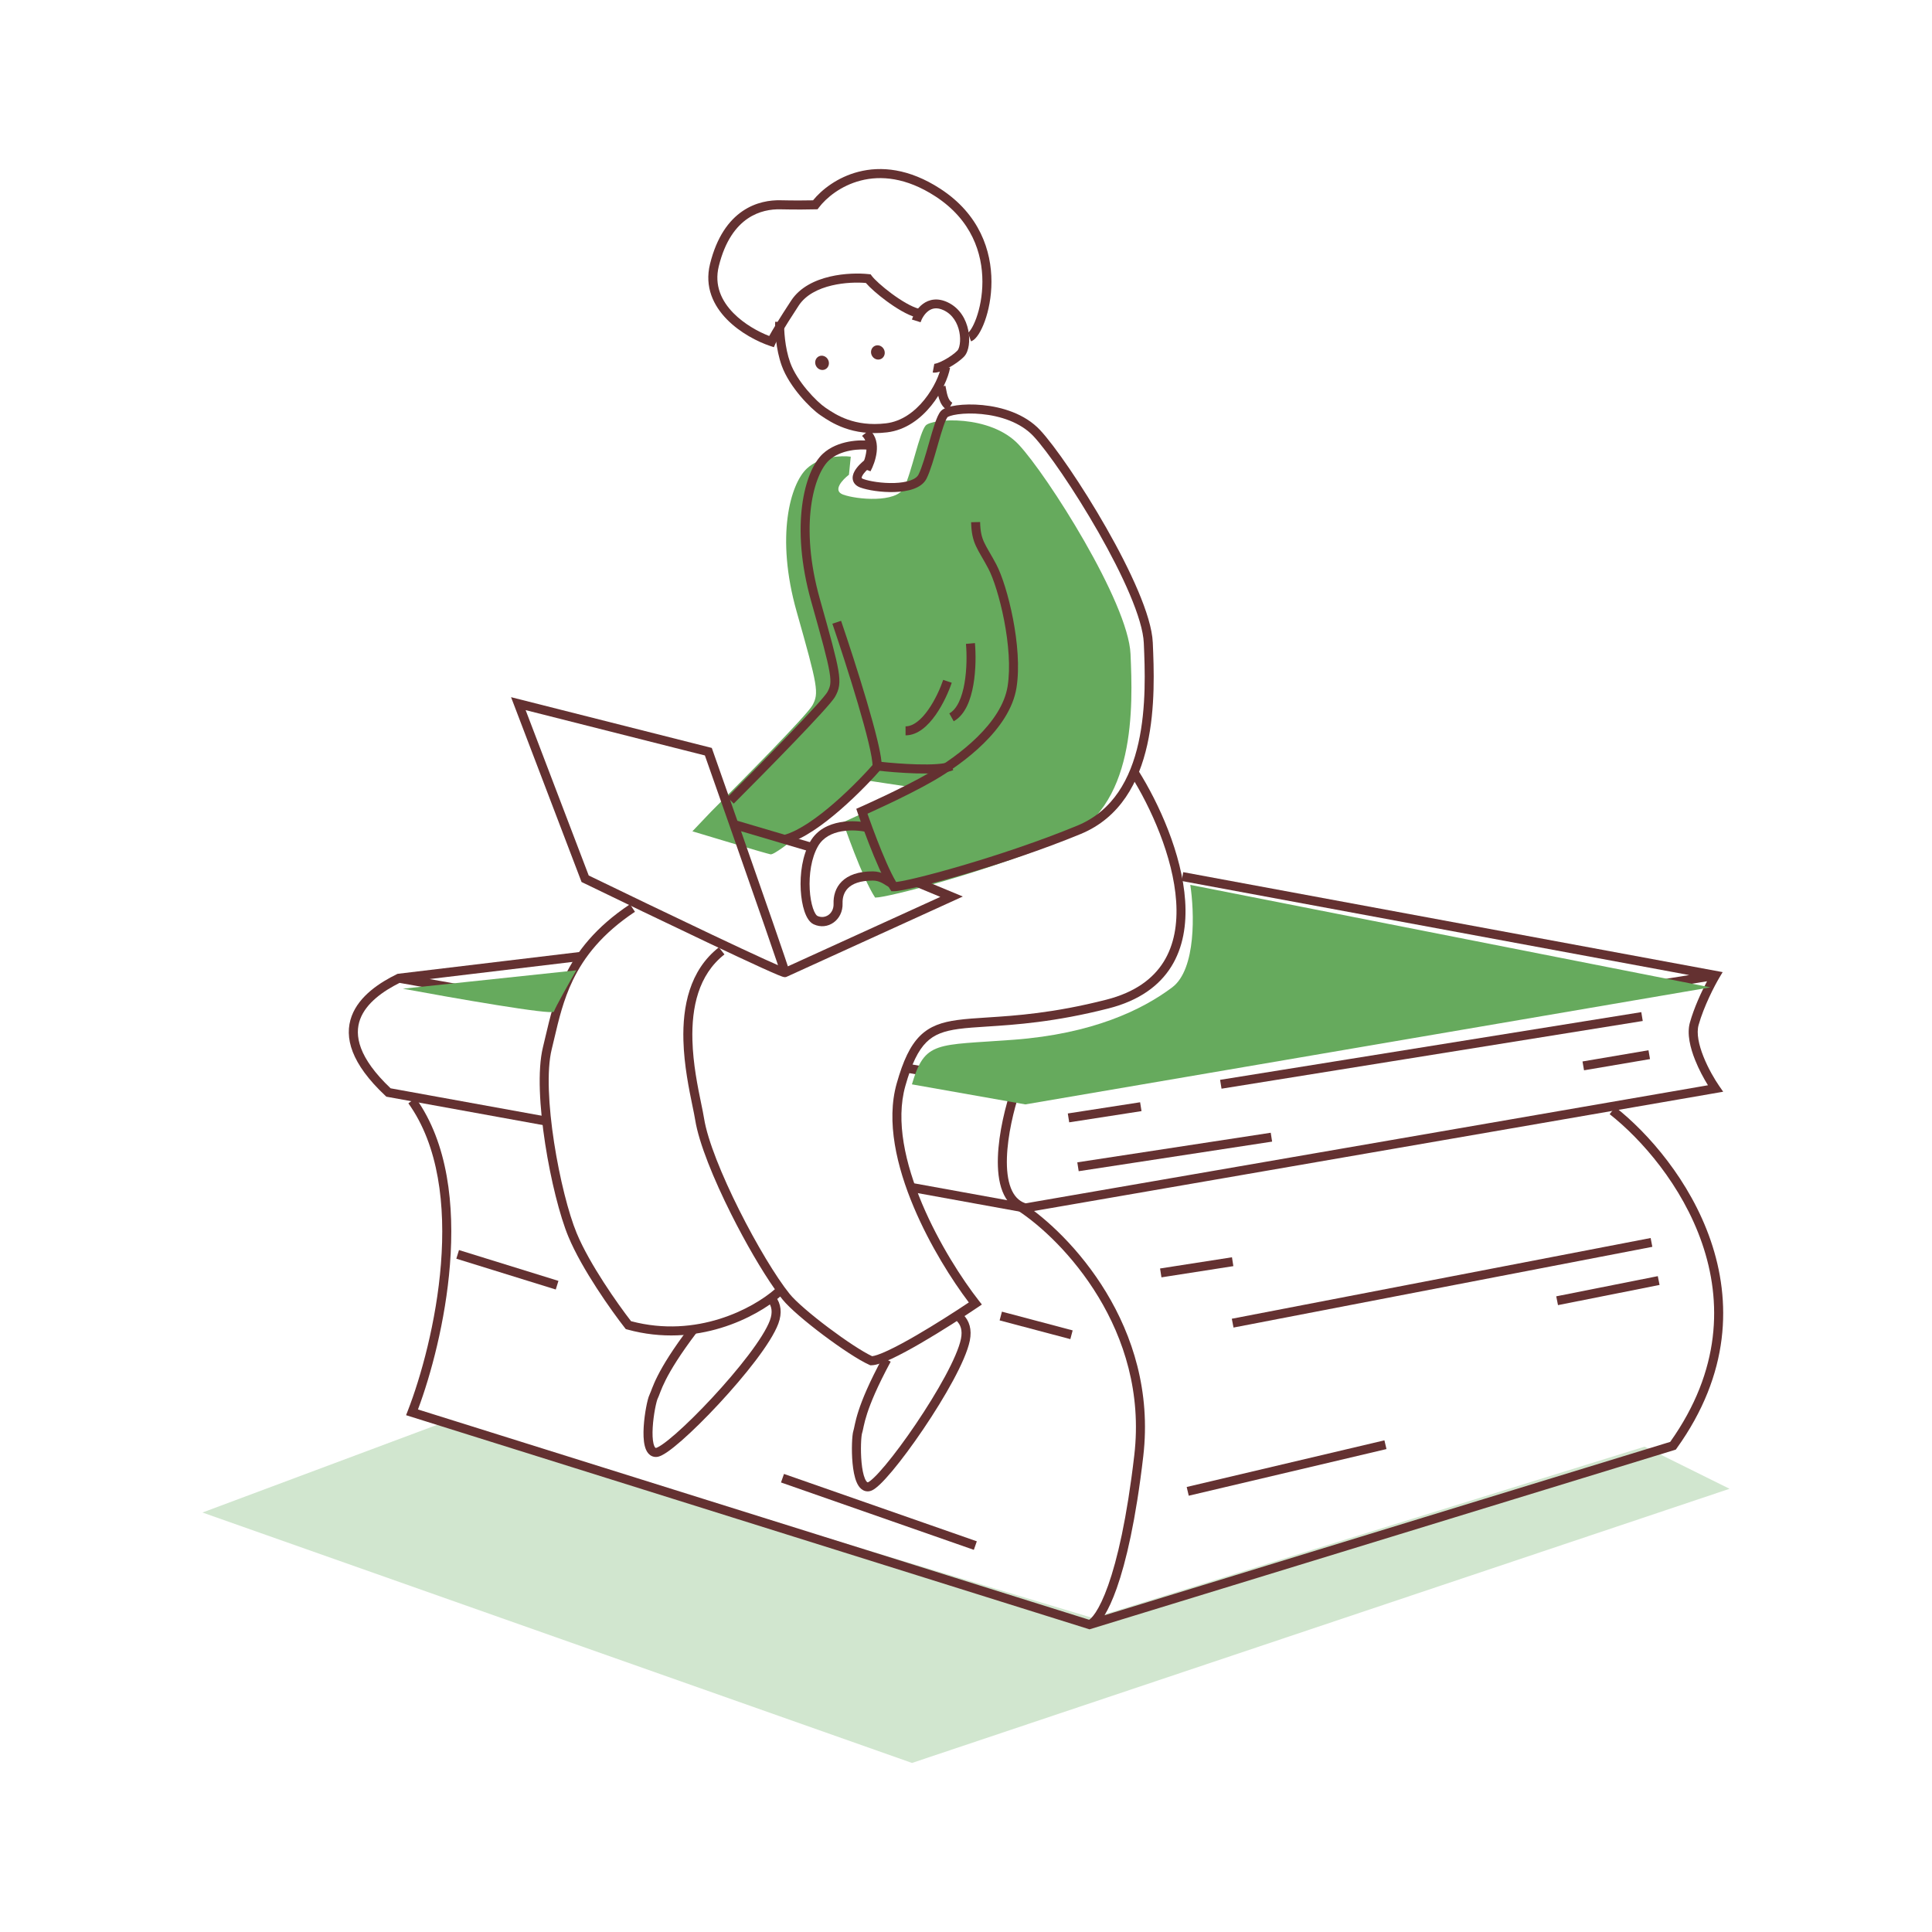 <svg width="400" height="400" viewBox="0 0 400 400" fill="none" xmlns="http://www.w3.org/2000/svg">
<path opacity="0.3" d="M358.084 308.238L340.492 299.516L226.241 334.986L91.773 294.521L41.916 313.151L188.824 365L358.084 308.238Z" fill="#66AA5D"/>
<path d="M176.141 94.551C174.272 94.302 169.844 94.439 167.079 96.98C163.623 100.157 160.54 111.089 164.93 126.6C169.321 142.11 169.601 143.512 168.2 146.034C167.079 148.053 153.782 161.514 147.274 167.992L143.354 172.112C148.18 173.576 158.17 176.578 159.515 176.877C160.86 177.176 172.843 166.724 178.666 161.46L189.126 163.04C183.41 166.345 174.553 170.234 174.553 170.234C174.553 170.234 178.476 181.727 181.185 185.838C183.988 185.838 203.98 180.512 219.675 174.065C235.369 167.618 234.528 146.034 234.061 135.383C233.594 124.731 216.779 98.288 210.893 92.028C205.008 85.768 192.956 86.609 191.649 88.104C190.341 89.599 188.753 97.821 187.164 100.998C185.576 104.175 177.355 103.427 174.553 102.4C172.311 101.577 174.428 99.316 175.767 98.288L176.141 94.551Z" fill="#66AA5D"/>
<path fill-rule="evenodd" clip-rule="evenodd" d="M168.331 41.474C170.123 39.272 173.378 36.686 177.737 35.565C182.375 34.372 188.184 34.858 194.682 39.082C202.867 44.4 205.27 51.975 205.27 58.31C205.27 61.465 204.676 64.325 203.903 66.473C203.517 67.545 203.079 68.463 202.632 69.159C202.409 69.507 202.173 69.817 201.926 70.068C201.689 70.309 201.394 70.546 201.043 70.671L200.413 68.905C200.41 68.906 200.408 68.906 200.408 68.906C200.408 68.906 200.471 68.874 200.592 68.751C200.722 68.619 200.88 68.42 201.056 68.145C201.408 67.597 201.789 66.815 202.141 65.837C202.843 63.885 203.397 61.24 203.397 58.31C203.397 52.476 201.211 45.56 193.663 40.655C187.576 36.7 182.303 36.327 178.203 37.382C174.063 38.446 171.038 40.988 169.542 42.967L169.271 43.325L168.823 43.338C167.747 43.37 164.802 43.414 161.563 43.338C159.677 43.294 157.15 43.647 154.784 45.263C152.434 46.868 150.135 49.794 148.821 55.101C147.837 59.078 149.384 62.316 151.85 64.825C154.08 67.093 157.004 68.695 159.257 69.565C159.904 68.386 161.294 66.058 163.798 62.239C165.636 59.436 168.782 57.984 171.807 57.271C174.847 56.554 177.924 56.544 179.854 56.757L180.261 56.801L180.504 57.13C181.04 57.856 182.653 59.344 184.615 60.794C186.577 62.243 188.697 63.509 190.2 63.911L189.717 65.723C187.85 65.224 185.49 63.77 183.503 62.303C181.733 60.995 180.106 59.562 179.269 58.584C177.5 58.432 174.842 58.482 172.236 59.096C169.42 59.76 166.822 61.044 165.364 63.268C162.061 68.305 160.781 70.625 160.567 71.107L160.221 71.886L159.414 71.615C156.895 70.769 153.262 68.935 150.516 66.141C147.749 63.326 145.815 59.45 147.004 54.649C148.406 48.983 150.929 45.625 153.729 43.713C156.514 41.811 159.465 41.413 161.606 41.463C164.439 41.529 167.043 41.503 168.331 41.474Z" fill="#643131"/>
<path fill-rule="evenodd" clip-rule="evenodd" d="M191.07 62.928C189.854 63.828 189.122 65.19 188.803 66.157L190.593 66.717C190.838 65.977 191.394 64.987 192.209 64.384C192.603 64.092 193.044 63.9 193.54 63.849C194.034 63.799 194.647 63.883 195.396 64.24C197.256 65.125 198.259 66.903 198.624 68.728C198.804 69.634 198.818 70.512 198.713 71.228C198.602 71.98 198.383 72.42 198.226 72.582C197.611 73.22 196.55 73.967 195.495 74.535C194.973 74.816 194.482 75.037 194.078 75.176C193.654 75.321 193.462 75.327 193.441 75.327C193.439 75.327 193.439 75.327 193.439 75.327L193.103 77.128C193.623 77.22 194.222 77.067 194.702 76.902C195.233 76.72 195.822 76.45 196.405 76.136C197.56 75.515 198.802 74.66 199.598 73.834C200.146 73.265 200.444 72.378 200.574 71.486C200.71 70.558 200.688 69.474 200.469 68.379C200.035 66.201 198.782 63.815 196.223 62.596C195.204 62.111 194.239 61.938 193.344 62.029C192.451 62.12 191.691 62.468 191.07 62.928Z" fill="#643131"/>
<path fill-rule="evenodd" clip-rule="evenodd" d="M179.363 93.413C179.213 94.734 178.692 96.052 178.263 96.846L180.227 97.575C180.73 96.645 181.329 95.136 181.505 93.58C181.678 92.057 181.47 90.26 180.02 89.012L178.47 90.249C179.259 90.928 179.516 92.058 179.363 93.413Z" fill="#643131"/>
<path fill-rule="evenodd" clip-rule="evenodd" d="M160.49 66.617C160.425 68.225 160.602 72.26 161.853 75.728C162.653 77.944 164.153 80.159 165.671 81.965C167.187 83.769 168.792 85.25 169.87 85.974C169.92 86.008 169.971 86.043 170.025 86.079C172.092 87.472 176.408 90.379 183.664 89.513C187.551 89.049 190.637 86.655 192.808 83.974C194.974 81.299 196.331 78.217 196.706 76.139L194.869 75.802C194.559 77.519 193.36 80.316 191.361 82.784C189.368 85.246 186.68 87.258 183.445 87.644C176.872 88.428 173.031 85.841 171.062 84.514C171.009 84.478 170.956 84.443 170.906 84.409C170.022 83.815 168.545 82.473 167.097 80.749C165.65 79.027 164.302 77.008 163.608 75.084C162.469 71.927 162.297 68.159 162.356 66.694L160.49 66.617Z" fill="#643131"/>
<path d="M180.501 73.595C180.87 74.335 181.731 74.654 182.425 74.308C183.118 73.963 183.382 73.082 183.013 72.343C182.644 71.603 181.783 71.284 181.089 71.63C180.396 71.975 180.132 72.855 180.501 73.595Z" fill="#643131"/>
<path d="M168.942 75.748C169.311 76.487 170.172 76.806 170.865 76.461C171.559 76.115 171.822 75.235 171.453 74.495C171.084 73.755 170.223 73.436 169.53 73.782C168.836 74.128 168.573 75.008 168.942 75.748Z" fill="#643131"/>
<path fill-rule="evenodd" clip-rule="evenodd" d="M195.889 80.613C195.841 80.354 195.791 80.086 195.738 79.862L193.918 80.293C193.96 80.47 193.995 80.664 194.038 80.897C194.059 81.01 194.082 81.132 194.108 81.266C194.182 81.652 194.276 82.096 194.418 82.54C194.698 83.414 195.204 84.426 196.262 85.01L197.166 83.371C196.72 83.126 196.42 82.657 196.2 81.97C196.093 81.633 196.015 81.276 195.945 80.912C195.926 80.816 195.908 80.715 195.889 80.613Z" fill="#643131"/>
<path fill-rule="evenodd" clip-rule="evenodd" d="M196.143 84.341C195.652 84.503 195.114 84.743 194.776 85.131C194.523 85.422 194.311 85.813 194.129 86.211C193.941 86.623 193.755 87.111 193.572 87.641C193.206 88.701 192.83 89.993 192.452 91.311C192.407 91.468 192.363 91.626 192.318 91.783C191.592 94.32 190.875 96.832 190.175 98.237C189.934 98.721 189.389 99.154 188.464 99.477C187.552 99.795 186.395 99.961 185.149 100C182.643 100.079 180.02 99.644 178.761 99.18C178.565 99.108 178.469 99.039 178.428 99C178.409 98.982 178.401 98.97 178.399 98.967C178.397 98.964 178.396 98.962 178.396 98.961C178.393 98.951 178.37 98.821 178.532 98.511C178.853 97.894 179.586 97.171 180.217 96.684L179.084 95.2C178.381 95.743 177.391 96.666 176.882 97.644C176.629 98.131 176.414 98.785 176.602 99.464C176.806 100.196 177.391 100.668 178.12 100.936C179.653 101.501 182.523 101.954 185.207 101.87C186.556 101.827 187.919 101.648 189.075 101.244C190.218 100.845 191.291 100.179 191.841 99.073C192.621 97.505 193.384 94.835 194.082 92.386C194.136 92.199 194.189 92.013 194.242 91.828C194.621 90.504 194.984 89.259 195.331 88.255C195.504 87.753 195.668 87.327 195.822 86.991C195.982 86.64 196.105 86.446 196.177 86.363C196.176 86.365 196.177 86.364 196.182 86.36C196.211 86.34 196.355 86.24 196.726 86.117C197.121 85.987 197.661 85.866 198.324 85.775C199.647 85.594 201.381 85.544 203.264 85.731C207.058 86.106 211.264 87.419 213.976 90.316C216.832 93.368 222.444 101.474 227.415 110.192C229.894 114.539 232.197 119.009 233.906 123.044C235.627 127.106 236.703 130.629 236.812 133.117C237.045 138.46 237.361 146.408 235.705 153.811C234.051 161.206 230.473 167.872 223.052 170.935C215.271 174.145 206.413 177.081 199.149 179.215C195.518 180.282 192.292 181.146 189.806 181.742C188.562 182.04 187.51 182.27 186.687 182.424C186.207 182.515 185.825 182.575 185.539 182.611C184.305 180.553 182.824 177.048 181.6 173.892C180.946 172.207 180.376 170.648 179.969 169.511C179.825 169.106 179.701 168.754 179.601 168.47C179.799 168.381 180.031 168.276 180.292 168.157C181.212 167.739 182.499 167.146 183.964 166.45C186.888 165.06 190.547 163.247 193.429 161.572C196.45 159.818 200.337 157.177 203.645 153.925C206.938 150.688 209.755 146.749 210.453 142.391C211.13 138.164 210.643 132.847 209.727 128.104C208.812 123.366 207.44 119.052 206.259 116.828C205.746 115.86 205.289 115.072 204.897 114.394C204.856 114.322 204.815 114.252 204.775 114.183C204.353 113.452 204.022 112.867 203.758 112.293C203.251 111.192 202.968 110.084 202.924 108.081L201.063 108.123C201.111 110.329 201.434 111.7 202.068 113.078C202.373 113.742 202.747 114.398 203.165 115.122C203.205 115.191 203.246 115.262 203.287 115.333C203.679 116.011 204.119 116.772 204.616 117.709C205.67 119.694 206.998 123.798 207.899 128.461C208.798 133.118 209.241 138.184 208.615 142.094C208.01 145.873 205.52 149.465 202.343 152.588C199.181 155.696 195.434 158.247 192.497 159.953C189.683 161.587 186.081 163.375 183.168 164.759C181.714 165.45 180.437 166.038 179.525 166.453C179.068 166.66 178.703 166.824 178.452 166.937C178.327 166.993 178.23 167.036 178.164 167.065C178.132 167.079 178.107 167.09 178.09 167.098L178.067 167.108L178.066 167.108L178.066 167.108C178.066 167.109 178.066 167.109 178.44 167.965C177.559 168.267 177.559 168.267 177.559 168.267L177.559 168.268L177.56 168.27L177.562 168.276L177.571 168.302C177.579 168.324 177.59 168.357 177.605 168.4C177.634 168.487 177.678 168.613 177.735 168.776C177.848 169.101 178.012 169.569 178.217 170.143C178.628 171.292 179.204 172.866 179.865 174.571C181.175 177.947 182.86 181.946 184.273 184.1L184.549 184.521H185.05C185.496 184.521 186.19 184.421 187.03 184.263C187.893 184.101 188.977 183.864 190.238 183.561C192.761 182.956 196.018 182.084 199.671 181.011C206.976 178.865 215.9 175.908 223.759 172.665C231.977 169.274 235.801 161.91 237.522 154.222C239.24 146.542 238.904 138.355 238.672 133.035C238.548 130.192 237.355 126.407 235.62 122.311C233.873 118.187 231.532 113.649 229.031 109.262C224.041 100.512 218.342 92.25 215.333 89.035C212.179 85.665 207.448 84.265 203.446 83.869C201.431 83.669 199.551 83.719 198.073 83.921C197.335 84.022 196.677 84.164 196.143 84.341ZM178.44 167.965L177.559 168.267L177.283 167.454L178.066 167.108L178.44 167.965ZM176.017 93.288C177.595 92.987 179.063 93.016 179.9 93.128L180.146 91.274C179.12 91.136 177.451 91.11 175.669 91.45C173.889 91.79 171.913 92.513 170.363 93.944C168.405 95.752 166.729 99.544 166.066 104.709C165.397 109.921 165.737 116.666 167.956 124.539C170.151 132.328 171.296 136.499 171.727 139.044C171.941 140.306 171.966 141.095 171.883 141.687C171.803 142.258 171.617 142.705 171.296 143.285C171.207 143.446 170.937 143.811 170.447 144.395C169.977 144.956 169.352 145.663 168.605 146.483C167.113 148.122 165.156 150.192 163.027 152.405C158.769 156.832 153.84 161.817 150.6 165.057L151.913 166.383C155.159 163.138 160.097 158.143 164.366 153.705C166.499 151.487 168.47 149.403 169.979 147.745C170.733 146.917 171.377 146.189 171.871 145.601C172.345 145.036 172.733 144.538 172.924 144.193C173.301 143.511 173.603 142.835 173.727 141.947C173.848 141.081 173.791 140.075 173.563 138.73C173.11 136.06 171.928 131.766 169.747 124.029C167.59 116.374 167.279 109.884 167.913 104.948C168.553 99.964 170.136 96.694 171.623 95.322C172.828 94.208 174.436 93.59 176.017 93.288Z" fill="#643131"/>
<path fill-rule="evenodd" clip-rule="evenodd" d="M179.414 145.053C177.662 139.128 175.548 132.671 174.136 128.533L172.335 129.132C173.742 133.254 175.847 139.686 177.59 145.579C178.462 148.527 179.24 151.33 179.795 153.639C180.36 155.989 180.664 157.714 180.647 158.571L180.631 159.421L181.486 159.521C183.518 159.758 186.731 160.043 189.779 160.126C191.302 160.167 192.8 160.159 194.097 160.066C195.365 159.976 196.544 159.799 197.365 159.452L196.617 157.726C196.107 157.942 195.2 158.105 193.96 158.194C192.75 158.28 191.321 158.29 189.831 158.249C187.225 158.178 184.485 157.956 182.507 157.745C182.398 156.597 182.078 155.009 181.644 153.205C181.078 150.852 180.29 148.014 179.414 145.053Z" fill="#643131"/>
<path fill-rule="evenodd" clip-rule="evenodd" d="M201.532 141.753C202.072 138.632 202.042 135.284 201.85 133.144L199.992 133.31C200.173 135.334 200.199 138.513 199.694 141.436C199.441 142.897 199.062 144.256 198.527 145.364C197.99 146.476 197.33 147.268 196.549 147.702L197.455 149.332C198.69 148.646 199.574 147.488 200.208 146.174C200.844 144.857 201.262 143.314 201.532 141.753ZM193.723 148.004C195.291 145.775 196.451 143.125 197.047 141.356L195.278 140.761C194.723 142.41 193.635 144.887 192.197 146.932C191.478 147.953 190.696 148.832 189.88 149.448C189.066 150.063 188.266 150.381 187.486 150.381V152.246C188.795 152.246 189.981 151.71 191.005 150.936C192.028 150.163 192.939 149.119 193.723 148.004Z" fill="#643131"/>
<path fill-rule="evenodd" clip-rule="evenodd" d="M174.015 167.629C177.639 164.474 180.937 160.989 182.874 158.735L181.431 157.515C179.543 159.712 176.309 163.13 172.764 166.216C169.183 169.333 165.418 171.992 162.455 172.832L162.976 174.64C166.384 173.675 170.425 170.754 174.015 167.629Z" fill="#643131"/>
<path fill-rule="evenodd" clip-rule="evenodd" d="M245.377 186.528C244.733 176.789 239.889 166.23 235.651 159.491L234.072 160.486C238.23 167.098 242.9 177.349 243.516 186.651C243.822 191.289 243.116 195.613 240.918 199.135C238.732 202.637 235.002 205.458 229.035 206.978C218.043 209.778 210.258 210.279 204.385 210.657C202.059 210.806 200.034 210.936 198.228 211.182C195.059 211.614 192.534 212.421 190.475 214.467C188.449 216.48 186.985 219.586 185.645 224.341C183.429 232.199 185.655 241.565 189.195 249.953C192.546 257.893 197.144 265.119 200.586 269.655C197.681 271.597 193.553 274.242 189.703 276.478C187.586 277.707 185.567 278.803 183.889 279.589C183.049 279.982 182.309 280.291 181.694 280.5C181.192 280.67 180.819 280.757 180.564 280.787C178.533 279.834 174.999 277.49 171.571 274.916C168.02 272.251 164.752 269.466 163.482 267.888C160.671 264.396 156.605 257.627 153.044 250.523C149.475 243.401 146.495 236.102 145.767 231.543C145.633 230.702 145.417 229.656 145.168 228.448C144.462 225.026 143.489 220.311 143.357 215.339C143.18 208.637 144.56 201.854 149.991 197.602L148.842 196.131C142.706 200.934 141.309 208.483 141.492 215.388C141.629 220.549 142.665 225.569 143.372 228.996C143.608 230.138 143.807 231.103 143.925 231.837C144.702 236.707 147.804 244.231 151.377 251.36C154.347 257.286 157.699 263.049 160.43 266.923C155.949 270.841 144.331 277.172 130.651 273.536C127.872 269.951 122.05 261.701 119.402 255.325C117.717 251.269 115.866 243.976 114.717 236.531C113.563 229.056 113.151 221.633 114.223 217.254C114.404 216.514 114.579 215.769 114.756 215.02C115.683 211.08 116.637 207.028 118.599 202.955C120.917 198.147 124.652 193.304 131.463 188.774L130.431 187.219C123.343 191.933 119.383 197.032 116.919 202.144C114.86 206.417 113.855 210.694 112.929 214.635C112.755 215.373 112.585 216.098 112.411 216.81C111.243 221.581 111.718 229.329 112.873 236.816C114.033 244.332 115.913 251.79 117.679 256.042C120.491 262.812 126.658 271.465 129.373 274.932L129.563 275.174L129.86 275.256C144.323 279.244 156.612 272.668 161.537 268.433C161.705 268.651 161.869 268.861 162.029 269.06C163.465 270.843 166.913 273.754 170.451 276.41C173.996 279.071 177.802 281.604 180.007 282.585L180.188 282.665H180.386C180.944 282.665 181.607 282.501 182.292 282.268C182.997 282.029 183.806 281.69 184.68 281.28C186.429 280.461 188.501 279.334 190.639 278.093C194.918 275.609 199.521 272.632 202.456 270.648L203.286 270.087L202.668 269.298C199.259 264.949 194.393 257.471 190.914 249.226C187.42 240.947 185.402 232.078 187.44 224.848C188.758 220.174 190.116 217.456 191.789 215.792C193.429 214.162 195.481 213.441 198.48 213.032C200.129 212.808 202.055 212.684 204.306 212.538C210.202 212.158 218.321 211.634 229.495 208.788C235.841 207.171 240.016 204.105 242.5 200.125C244.972 196.164 245.7 191.41 245.377 186.528Z" fill="#643131"/>
<path fill-rule="evenodd" clip-rule="evenodd" d="M174.237 172.118C176.241 171.762 178.293 171.98 179.548 172.289L179.986 170.438C178.534 170.081 176.219 169.833 173.917 170.243C171.611 170.653 169.187 171.752 167.765 174.213C166.097 177.101 165.602 181.002 165.783 184.258C165.874 185.897 166.139 187.429 166.544 188.645C166.747 189.252 166.993 189.807 167.29 190.264C167.58 190.711 167.961 191.131 168.46 191.365C171.382 192.731 174.563 190.45 174.447 187.039C174.407 185.852 174.728 184.713 175.587 183.865C176.451 183.011 178.002 182.312 180.7 182.312C181.899 182.312 182.755 182.858 183.431 183.29C183.641 183.424 183.834 183.547 184.015 183.64L184.85 181.937C184.817 181.92 184.755 181.878 184.667 181.819C184.12 181.453 182.56 180.408 180.7 180.408C177.706 180.408 175.617 181.185 174.289 182.497C172.955 183.814 172.529 185.531 172.582 187.105C172.654 189.216 170.796 190.362 169.238 189.634C169.177 189.605 169.034 189.502 168.846 189.213C168.664 188.933 168.48 188.538 168.311 188.031C167.973 187.018 167.73 185.664 167.646 184.15C167.477 181.1 167.962 177.622 169.373 175.179C170.415 173.375 172.236 172.475 174.237 172.118Z" fill="#643131"/>
<path fill-rule="evenodd" clip-rule="evenodd" d="M105.808 144.342L120.404 182.609L120.737 182.77C127.636 186.117 137.986 191.105 146.613 195.192C150.925 197.235 154.811 199.055 157.62 200.332C159.023 200.97 160.166 201.477 160.962 201.808C161.356 201.973 161.683 202.101 161.919 202.182C162.029 202.22 162.159 202.261 162.28 202.284C162.325 202.292 162.46 202.318 162.62 202.3C162.688 202.292 162.848 202.268 163.019 202.164L199.341 185.613L189.99 181.727L189.27 183.443L194.681 185.692L163.122 200.072C162.962 199.583 162.745 198.932 162.478 198.144C161.88 196.376 161.03 193.905 160.023 190.996C158.166 185.636 155.773 178.786 153.428 172.095L167.408 176.226L167.94 174.444L152.67 169.932C150.78 164.545 148.964 159.38 147.534 155.321L147.368 154.851L105.808 144.342ZM161.077 199.836C160.367 199.53 159.463 199.126 158.397 198.641C155.601 197.371 151.727 195.556 147.416 193.514C138.935 189.495 128.782 184.603 121.888 181.26L108.829 147.024L145.937 156.407C147.38 160.505 149.19 165.652 151.063 170.993C153.595 178.213 156.242 185.787 158.256 191.601C159.263 194.509 160.111 196.975 160.707 198.737C160.844 199.142 160.968 199.509 161.077 199.836Z" fill="#643131"/>
<path fill-rule="evenodd" clip-rule="evenodd" d="M161.149 274.037C161.979 271.793 161.679 269.925 160.604 268.475L159.101 269.589C159.754 270.469 160.034 271.66 159.394 273.387C158.741 275.152 157.127 277.691 154.945 280.565C152.783 283.415 150.122 286.518 147.449 289.394C144.776 292.271 142.105 294.905 139.924 296.819C138.832 297.778 137.878 298.543 137.119 299.065C136.738 299.327 136.423 299.516 136.177 299.637C135.95 299.749 135.84 299.773 135.819 299.778C135.815 299.778 135.814 299.779 135.817 299.778C135.751 299.781 135.712 299.773 135.641 299.69C135.539 299.571 135.412 299.331 135.307 298.91C135.1 298.075 135.058 296.865 135.138 295.524C135.216 294.203 135.406 292.831 135.616 291.712C135.722 291.153 135.831 290.666 135.931 290.285C136.037 289.88 136.117 289.662 136.15 289.597C136.291 289.318 136.429 288.954 136.579 288.556C136.633 288.413 136.688 288.266 136.747 288.116C136.983 287.509 137.309 286.722 137.834 285.686C138.886 283.609 140.747 280.502 144.296 275.819L142.805 274.689C139.207 279.436 137.28 282.639 136.165 284.841C135.607 285.943 135.256 286.788 135.003 287.439C134.916 287.661 134.846 287.847 134.786 288.008C134.657 288.348 134.574 288.568 134.481 288.752C134.35 289.011 134.229 289.401 134.121 289.809C134.008 290.242 133.889 290.775 133.778 291.366C133.555 292.549 133.354 294 133.27 295.414C133.188 296.809 133.214 298.247 133.492 299.362C133.63 299.918 133.851 300.478 134.224 300.911C134.627 301.379 135.192 301.672 135.88 301.648C136.272 301.635 136.666 301.481 137.002 301.316C137.36 301.14 137.757 300.897 138.179 300.607C139.024 300.025 140.04 299.207 141.158 298.225C143.4 296.258 146.117 293.576 148.82 290.667C151.523 287.758 154.226 284.607 156.436 281.696C158.627 278.809 160.392 276.081 161.149 274.037Z" fill="#643131"/>
<path fill-rule="evenodd" clip-rule="evenodd" d="M200.787 277.573C201.264 275.228 200.681 273.428 199.397 272.16L198.082 273.491C198.862 274.261 199.321 275.395 198.954 277.2C198.579 279.044 197.372 281.8 195.658 284.975C193.957 288.122 191.803 291.597 189.603 294.848C187.403 298.101 185.167 301.113 183.305 303.339C182.373 304.454 181.548 305.356 180.877 305.989C180.541 306.306 180.259 306.541 180.034 306.698C179.826 306.844 179.722 306.884 179.702 306.892C179.698 306.893 179.697 306.894 179.7 306.893C179.635 306.905 179.596 306.903 179.512 306.832C179.393 306.731 179.231 306.512 179.063 306.113C178.73 305.32 178.504 304.13 178.377 302.793C178.251 301.476 178.229 300.091 178.266 298.953C178.284 298.384 178.317 297.886 178.357 297.494C178.4 297.077 178.446 296.85 178.469 296.781C178.566 296.483 178.645 296.103 178.733 295.687C178.764 295.537 178.797 295.383 178.831 295.226C178.971 294.59 179.173 293.762 179.533 292.658C180.254 290.444 181.617 287.088 184.407 281.917L182.76 281.029C179.932 286.271 178.519 289.732 177.754 292.078C177.372 293.254 177.154 294.142 177.004 294.824C176.953 295.056 176.912 295.252 176.877 295.42C176.802 295.775 176.754 296.006 176.69 296.201C176.6 296.478 176.54 296.881 176.496 297.301C176.45 297.747 176.415 298.291 176.396 298.893C176.357 300.095 176.38 301.56 176.514 302.97C176.647 304.362 176.893 305.778 177.339 306.838C177.56 307.366 177.864 307.886 178.299 308.257C178.77 308.657 179.373 308.86 180.049 308.731C180.434 308.658 180.8 308.445 181.107 308.231C181.434 308.002 181.788 307.701 182.161 307.35C182.907 306.645 183.785 305.681 184.74 304.539C186.653 302.252 188.928 299.185 191.153 295.897C193.378 292.607 195.567 289.079 197.304 285.864C199.026 282.675 200.353 279.709 200.787 277.573Z" fill="#643131"/>
<path fill-rule="evenodd" clip-rule="evenodd" d="M120.55 197.036L82.315 201.62L82.173 201.69C78.722 203.376 74.376 206.149 72.81 210.374C71.188 214.75 72.682 220.204 79.792 226.868L79.993 227.056L113.197 233.083L113.533 231.25L80.874 225.322C74.171 218.965 73.34 214.323 74.565 211.019C75.825 207.622 79.39 205.163 82.725 203.497L115.914 209.372L116.242 207.537L88.932 202.703L120.774 198.886L120.55 197.036ZM187.952 222.124L210.312 226.082L210.64 224.247L188.28 220.289L187.952 222.124ZM212.515 249.215L189.219 244.987L188.884 246.82L212.179 251.048L212.515 249.215Z" fill="#643131"/>
<path d="M83.412 204.701C93.745 206.614 114.467 210.239 114.691 209.437C114.9 208.688 117.682 203.744 119.315 200.895L83.412 204.701Z" fill="#66AA5D"/>
<path fill-rule="evenodd" clip-rule="evenodd" d="M91.294 261.662C90.353 273.674 87.121 285.171 84.436 292.067L84.072 292.999L225.571 337.337L346.954 300.127L347.138 299.871C358.262 284.376 358.468 269.319 354.173 256.826C349.896 244.383 341.169 234.509 334.417 229.203L333.261 230.673C339.797 235.81 348.268 245.405 352.403 257.434C356.498 269.344 356.355 283.663 345.8 298.525L228.678 334.428C229.475 333.12 230.331 331.297 231.201 328.846C233.133 323.396 235.164 314.74 236.703 301.491C239.83 274.579 221.377 255.343 211.769 249.074L210.746 250.64C220.041 256.705 237.856 275.349 234.844 301.275C233.314 314.445 231.306 322.951 229.437 328.221C228.501 330.858 227.61 332.659 226.848 333.821C226.468 334.403 226.13 334.808 225.85 335.075C225.712 335.207 225.597 335.296 225.506 335.356L86.536 291.811C89.199 284.701 92.243 273.505 93.16 261.808C94.116 249.615 92.774 236.695 86.068 227.336L84.547 228.425C90.867 237.246 92.238 249.622 91.294 261.662Z" fill="#643131"/>
<path fill-rule="evenodd" clip-rule="evenodd" d="M252.905 225.402L340.112 211.384L339.813 209.551L252.606 223.57L252.905 225.402ZM327.956 221.595L341.617 219.274L341.301 217.444L327.64 219.765L327.956 221.595ZM221.367 232.366L236.338 230.045L236.049 228.211L221.078 230.532L221.367 232.366ZM223.33 242.485L263.378 236.358L263.093 234.523L223.045 240.65L223.33 242.485Z" fill="#643131"/>
<path fill-rule="evenodd" clip-rule="evenodd" d="M255.386 274.856L342.099 258.141L341.746 256.317L255.033 273.032L255.386 274.856ZM240.467 264.461L255.353 262.14L255.066 260.305L240.179 262.626L240.467 264.461ZM322.566 270.212L343.593 266.033L343.229 264.212L322.202 268.39L322.566 270.212ZM246.119 309.671L287.057 300.013L286.629 298.206L245.691 307.863L246.119 309.671Z" fill="#643131"/>
<path fill-rule="evenodd" clip-rule="evenodd" d="M115.065 266.98L94.476 260.598L95.03 258.811L115.619 265.194L115.065 266.98ZM221.602 277.254L206.96 273.373L207.439 271.565L222.082 275.445L221.602 277.254ZM201.623 320.878L161.698 306.928L162.315 305.162L202.24 319.112L201.623 320.878Z" fill="#643131"/>
<path fill-rule="evenodd" clip-rule="evenodd" d="M244.975 180.569L244.632 182.397L349.732 201.875L209.681 224.537L209.499 225.063C208.219 228.771 206.769 234.492 206.603 239.606C206.521 242.159 206.755 244.638 207.547 246.656C208.351 248.703 209.755 250.327 211.988 250.986L212.199 251.049L356.768 226.032L355.94 224.838C355.005 223.49 353.662 221.208 352.695 218.788C351.708 216.319 351.201 213.92 351.675 212.226C352.766 208.32 354.998 204.048 355.974 202.411L356.656 201.266L244.975 180.569ZM353.419 203.162L211.09 226.193C209.894 229.796 208.623 235.032 208.473 239.666C208.394 242.102 208.629 244.295 209.29 245.98C209.912 247.564 210.885 248.649 212.32 249.14L353.614 224.691C352.739 223.28 351.736 221.426 350.957 219.475C349.948 216.951 349.223 214.051 349.872 211.729C350.743 208.612 352.28 205.322 353.419 203.162Z" fill="#643131"/>
<path d="M246.437 183.204L354.131 204.42L212.286 228.653L188.801 224.504C191.515 215.357 193.76 216.489 209.947 215.263C226.134 214.037 236.426 209.134 242.695 204.42C247.71 200.648 247.279 188.704 246.437 183.204Z" fill="#66AA5D"/>
</svg>
